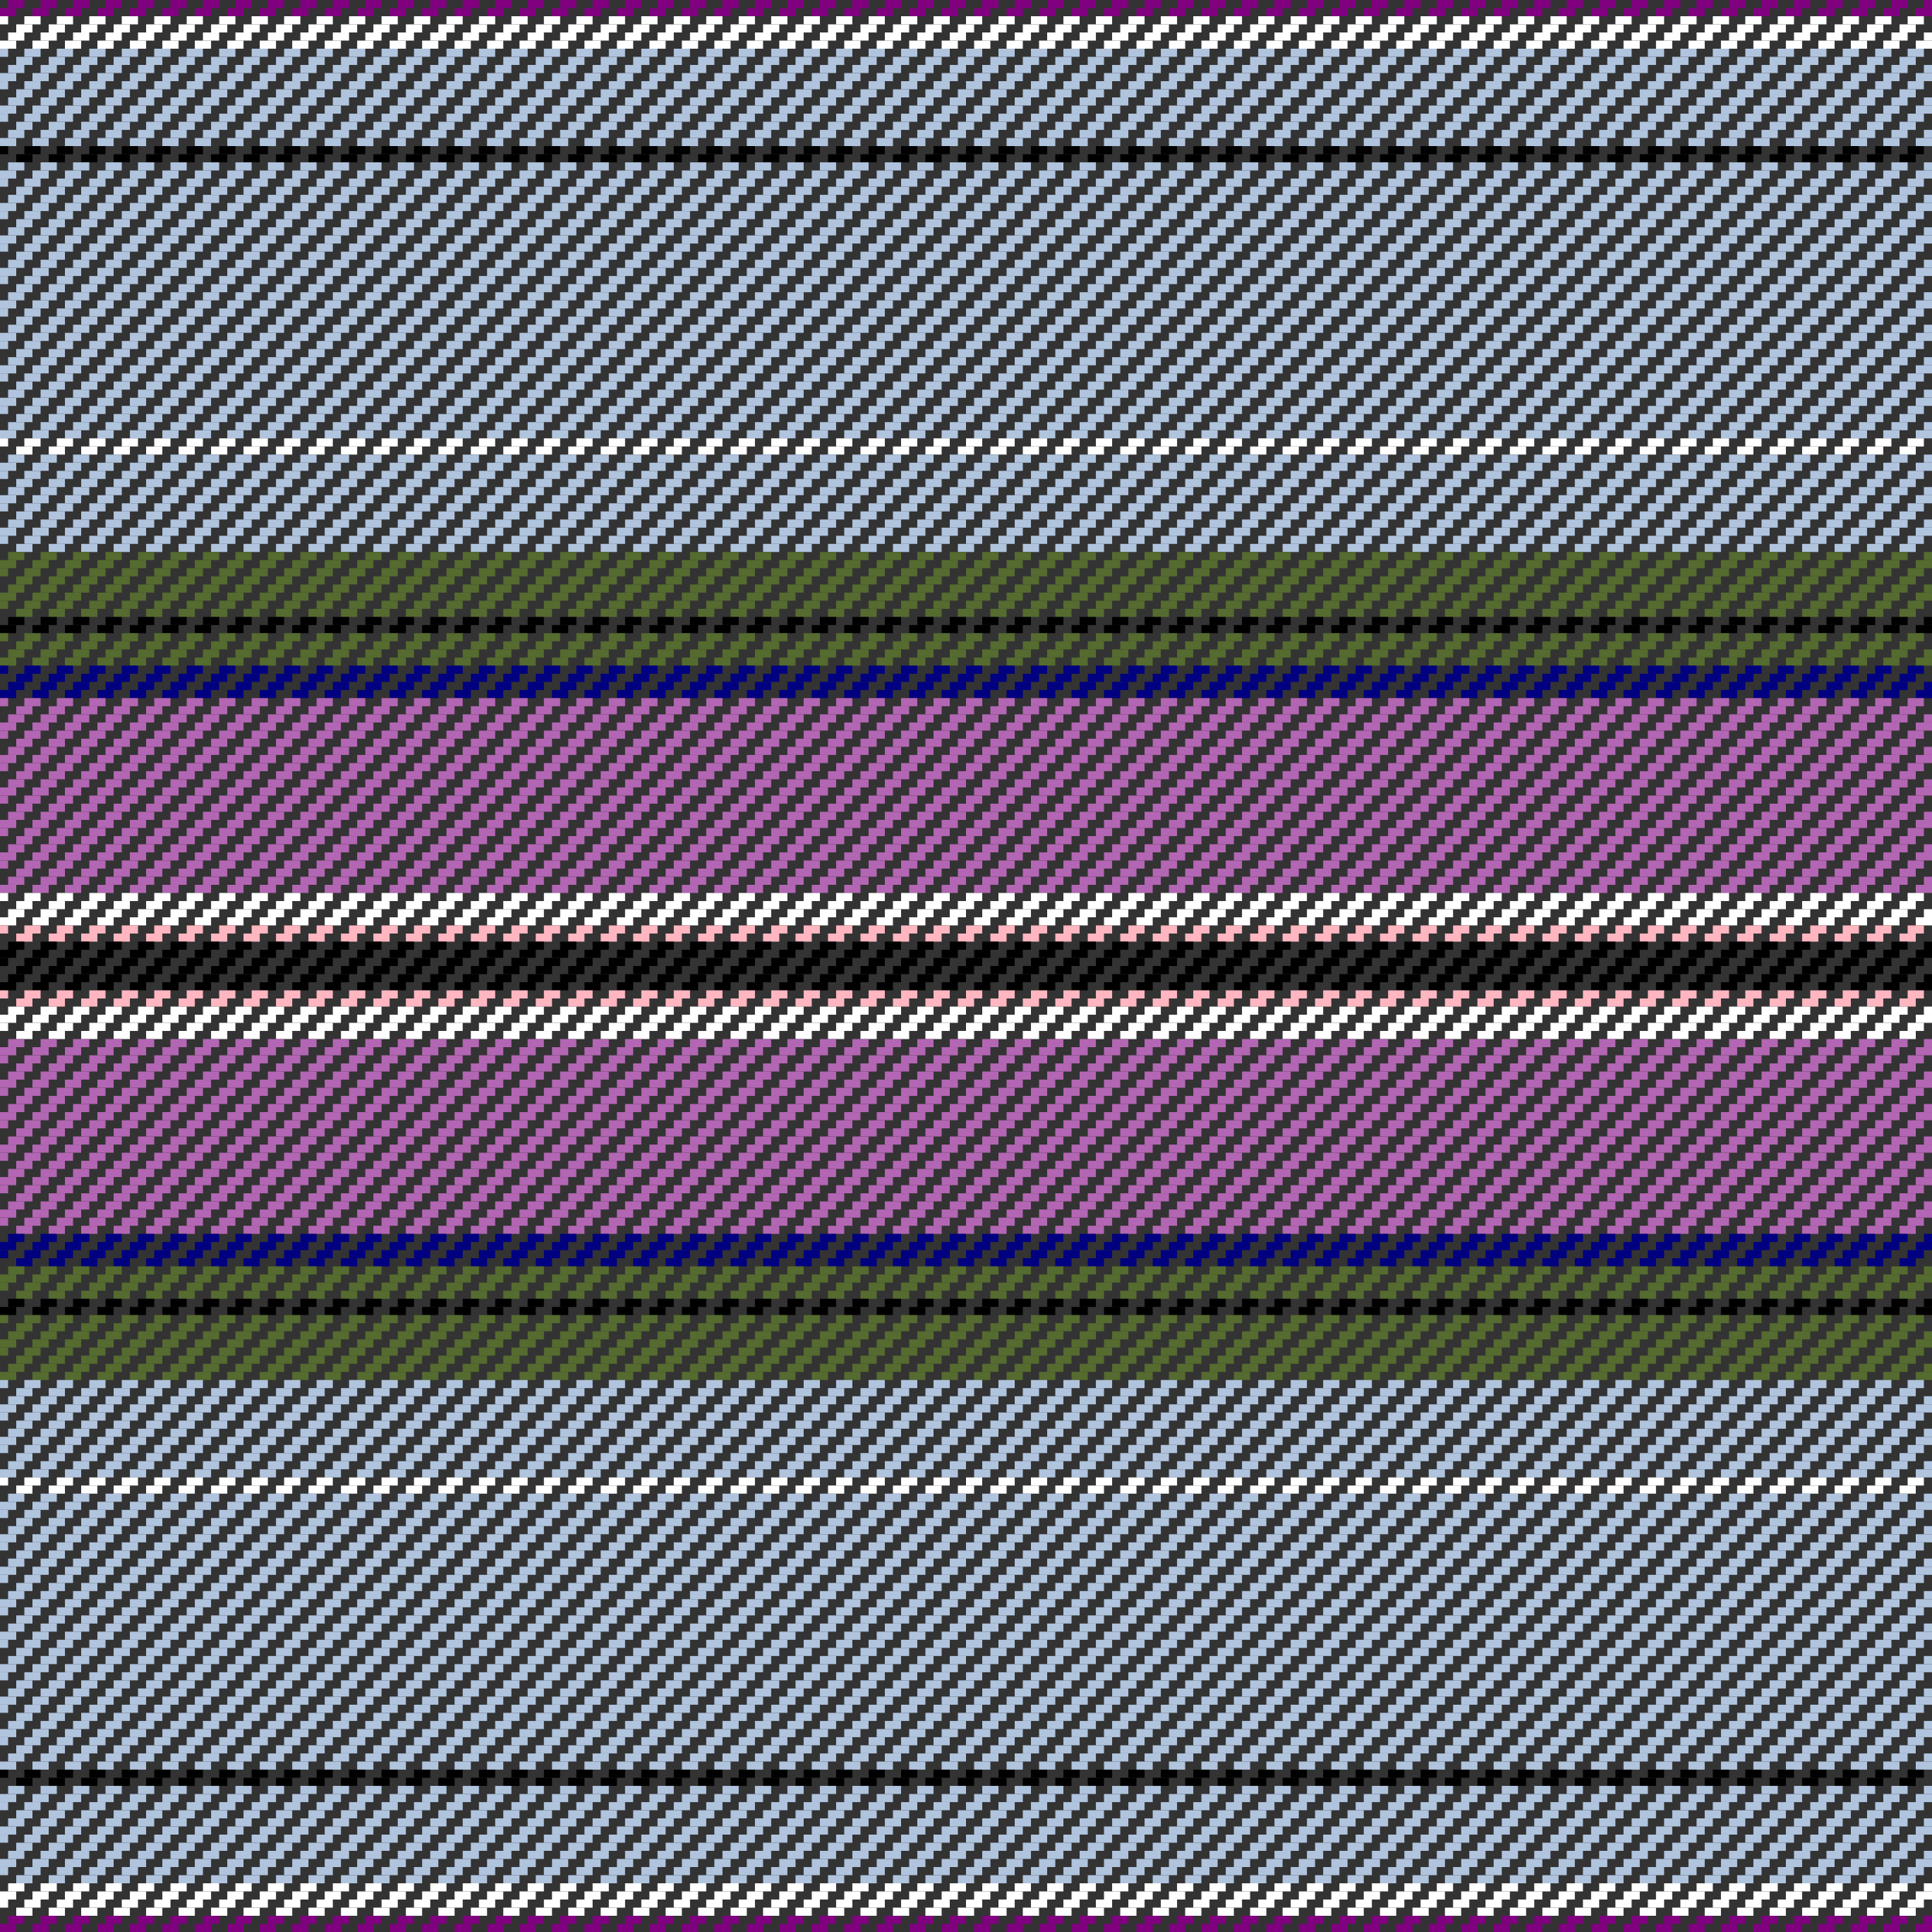 ﻿<?xml version="1.0" encoding="utf-8"?>
<!DOCTYPE svg PUBLIC "-//W3C//DTD SVG 1.1//EN" "http://www.w3.org/Graphics/SVG/1.1/DTD/svg11.dtd">
<svg xmlns="http://www.w3.org/2000/svg" id="Tartan-In-SVG" x="0" y="0" width="476" height="476" version="1.1" viewbox="0 0 476 476">
<rect width="100%" height="100%" fill="#333333" stroke="none"/>
<style>
svg {
    zoom: 10;
}
.c0 {
fill: none;
stroke: purple;
stroke-dasharray: 4, 4;
stroke-width: 2;
}

.c1 {
fill: none;
stroke: white;
stroke-dasharray: 4, 4;
stroke-width: 2;
}

.c2 {
fill: none;
stroke: lightsteelblue;
stroke-dasharray: 4, 4;
stroke-width: 2;
}

.c3 {
fill: none;
stroke: black;
stroke-dasharray: 4, 4;
stroke-width: 2;
}

.c4 {
fill: none;
stroke: darkolivegreen;
stroke-dasharray: 4, 4;
stroke-width: 2;
}

.c5 {
fill: none;
stroke: navy;
stroke-dasharray: 4, 4;
stroke-width: 2;
}

.c6 {
fill: none;
stroke: #b366b3;
stroke-dasharray: 4, 4;
stroke-width: 2;
}

.c7 {
fill: none;
stroke: lightpink;
stroke-dasharray: 4, 4;
stroke-width: 2;
}
#vertical-cols {
    opacity: .8;
		display: none;
}
</style>
<g id="horizontal-rows" x="0" y="0"><line class="c0" x1="2" y1="1" x2="476" y2="1" /><line class="c0" x1="0" y1="3" x2="476" y2="3" /><line class="c1" x1="-2" y1="5" x2="476" y2="5" /><line class="c1" x1="4" y1="7" x2="476" y2="7" /><line class="c1" x1="2" y1="9" x2="476" y2="9" /><line class="c1" x1="0" y1="11" x2="476" y2="11" /><line class="c2" x1="-2" y1="13" x2="476" y2="13" /><line class="c2" x1="4" y1="15" x2="476" y2="15" /><line class="c2" x1="2" y1="17" x2="476" y2="17" /><line class="c2" x1="0" y1="19" x2="476" y2="19" /><line class="c2" x1="-2" y1="21" x2="476" y2="21" /><line class="c2" x1="4" y1="23" x2="476" y2="23" /><line class="c2" x1="2" y1="25" x2="476" y2="25" /><line class="c2" x1="0" y1="27" x2="476" y2="27" /><line class="c2" x1="-2" y1="29" x2="476" y2="29" /><line class="c2" x1="4" y1="31" x2="476" y2="31" /><line class="c2" x1="2" y1="33" x2="476" y2="33" /><line class="c2" x1="0" y1="35" x2="476" y2="35" /><line class="c3" x1="-2" y1="37" x2="476" y2="37" /><line class="c3" x1="4" y1="39" x2="476" y2="39" /><line class="c2" x1="2" y1="41" x2="476" y2="41" /><line class="c2" x1="0" y1="43" x2="476" y2="43" /><line class="c2" x1="-2" y1="45" x2="476" y2="45" /><line class="c2" x1="4" y1="47" x2="476" y2="47" /><line class="c2" x1="2" y1="49" x2="476" y2="49" /><line class="c2" x1="0" y1="51" x2="476" y2="51" /><line class="c2" x1="-2" y1="53" x2="476" y2="53" /><line class="c2" x1="4" y1="55" x2="476" y2="55" /><line class="c2" x1="2" y1="57" x2="476" y2="57" /><line class="c2" x1="0" y1="59" x2="476" y2="59" /><line class="c2" x1="-2" y1="61" x2="476" y2="61" /><line class="c2" x1="4" y1="63" x2="476" y2="63" /><line class="c2" x1="2" y1="65" x2="476" y2="65" /><line class="c2" x1="0" y1="67" x2="476" y2="67" /><line class="c2" x1="-2" y1="69" x2="476" y2="69" /><line class="c2" x1="4" y1="71" x2="476" y2="71" /><line class="c2" x1="2" y1="73" x2="476" y2="73" /><line class="c2" x1="0" y1="75" x2="476" y2="75" /><line class="c2" x1="-2" y1="77" x2="476" y2="77" /><line class="c2" x1="4" y1="79" x2="476" y2="79" /><line class="c2" x1="2" y1="81" x2="476" y2="81" /><line class="c2" x1="0" y1="83" x2="476" y2="83" /><line class="c2" x1="-2" y1="85" x2="476" y2="85" /><line class="c2" x1="4" y1="87" x2="476" y2="87" /><line class="c2" x1="2" y1="89" x2="476" y2="89" /><line class="c2" x1="0" y1="91" x2="476" y2="91" /><line class="c2" x1="-2" y1="93" x2="476" y2="93" /><line class="c2" x1="4" y1="95" x2="476" y2="95" /><line class="c2" x1="2" y1="97" x2="476" y2="97" /><line class="c2" x1="0" y1="99" x2="476" y2="99" /><line class="c2" x1="-2" y1="101" x2="476" y2="101" /><line class="c2" x1="4" y1="103" x2="476" y2="103" /><line class="c2" x1="2" y1="105" x2="476" y2="105" /><line class="c2" x1="0" y1="107" x2="476" y2="107" /><line class="c1" x1="-2" y1="109" x2="476" y2="109" /><line class="c1" x1="4" y1="111" x2="476" y2="111" /><line class="c2" x1="2" y1="113" x2="476" y2="113" /><line class="c2" x1="0" y1="115" x2="476" y2="115" /><line class="c2" x1="-2" y1="117" x2="476" y2="117" /><line class="c2" x1="4" y1="119" x2="476" y2="119" /><line class="c2" x1="2" y1="121" x2="476" y2="121" /><line class="c2" x1="0" y1="123" x2="476" y2="123" /><line class="c2" x1="-2" y1="125" x2="476" y2="125" /><line class="c2" x1="4" y1="127" x2="476" y2="127" /><line class="c2" x1="2" y1="129" x2="476" y2="129" /><line class="c2" x1="0" y1="131" x2="476" y2="131" /><line class="c2" x1="-2" y1="133" x2="476" y2="133" /><line class="c2" x1="4" y1="135" x2="476" y2="135" /><line class="c4" x1="2" y1="137" x2="476" y2="137" /><line class="c4" x1="0" y1="139" x2="476" y2="139" /><line class="c4" x1="-2" y1="141" x2="476" y2="141" /><line class="c4" x1="4" y1="143" x2="476" y2="143" /><line class="c4" x1="2" y1="145" x2="476" y2="145" /><line class="c4" x1="0" y1="147" x2="476" y2="147" /><line class="c4" x1="-2" y1="149" x2="476" y2="149" /><line class="c4" x1="4" y1="151" x2="476" y2="151" /><line class="c3" x1="2" y1="153" x2="476" y2="153" /><line class="c3" x1="0" y1="155" x2="476" y2="155" /><line class="c4" x1="-2" y1="157" x2="476" y2="157" /><line class="c4" x1="4" y1="159" x2="476" y2="159" /><line class="c4" x1="2" y1="161" x2="476" y2="161" /><line class="c4" x1="0" y1="163" x2="476" y2="163" /><line class="c5" x1="-2" y1="165" x2="476" y2="165" /><line class="c5" x1="4" y1="167" x2="476" y2="167" /><line class="c5" x1="2" y1="169" x2="476" y2="169" /><line class="c5" x1="0" y1="171" x2="476" y2="171" /><line class="c6" x1="-2" y1="173" x2="476" y2="173" /><line class="c6" x1="4" y1="175" x2="476" y2="175" /><line class="c6" x1="2" y1="177" x2="476" y2="177" /><line class="c6" x1="0" y1="179" x2="476" y2="179" /><line class="c6" x1="-2" y1="181" x2="476" y2="181" /><line class="c6" x1="4" y1="183" x2="476" y2="183" /><line class="c6" x1="2" y1="185" x2="476" y2="185" /><line class="c6" x1="0" y1="187" x2="476" y2="187" /><line class="c6" x1="-2" y1="189" x2="476" y2="189" /><line class="c6" x1="4" y1="191" x2="476" y2="191" /><line class="c6" x1="2" y1="193" x2="476" y2="193" /><line class="c6" x1="0" y1="195" x2="476" y2="195" /><line class="c6" x1="-2" y1="197" x2="476" y2="197" /><line class="c6" x1="4" y1="199" x2="476" y2="199" /><line class="c6" x1="2" y1="201" x2="476" y2="201" /><line class="c6" x1="0" y1="203" x2="476" y2="203" /><line class="c6" x1="-2" y1="205" x2="476" y2="205" /><line class="c6" x1="4" y1="207" x2="476" y2="207" /><line class="c6" x1="2" y1="209" x2="476" y2="209" /><line class="c6" x1="0" y1="211" x2="476" y2="211" /><line class="c6" x1="-2" y1="213" x2="476" y2="213" /><line class="c6" x1="4" y1="215" x2="476" y2="215" /><line class="c6" x1="2" y1="217" x2="476" y2="217" /><line class="c6" x1="0" y1="219" x2="476" y2="219" /><line class="c1" x1="-2" y1="221" x2="476" y2="221" /><line class="c1" x1="4" y1="223" x2="476" y2="223" /><line class="c1" x1="2" y1="225" x2="476" y2="225" /><line class="c1" x1="0" y1="227" x2="476" y2="227" /><line class="c7" x1="-2" y1="229" x2="476" y2="229" /><line class="c7" x1="4" y1="231" x2="476" y2="231" /><line class="c3" x1="2" y1="233" x2="476" y2="233" /><line class="c3" x1="0" y1="235" x2="476" y2="235" /><line class="c3" x1="-2" y1="237" x2="476" y2="237" /><line class="c3" x1="4" y1="239" x2="476" y2="239" /><line class="c3" x1="2" y1="241" x2="476" y2="241" /><line class="c3" x1="0" y1="243" x2="476" y2="243" /><line class="c7" x1="-2" y1="245" x2="476" y2="245" /><line class="c7" x1="4" y1="247" x2="476" y2="247" /><line class="c1" x1="2" y1="249" x2="476" y2="249" /><line class="c1" x1="0" y1="251" x2="476" y2="251" /><line class="c1" x1="-2" y1="253" x2="476" y2="253" /><line class="c1" x1="4" y1="255" x2="476" y2="255" /><line class="c6" x1="2" y1="257" x2="476" y2="257" /><line class="c6" x1="0" y1="259" x2="476" y2="259" /><line class="c6" x1="-2" y1="261" x2="476" y2="261" /><line class="c6" x1="4" y1="263" x2="476" y2="263" /><line class="c6" x1="2" y1="265" x2="476" y2="265" /><line class="c6" x1="0" y1="267" x2="476" y2="267" /><line class="c6" x1="-2" y1="269" x2="476" y2="269" /><line class="c6" x1="4" y1="271" x2="476" y2="271" /><line class="c6" x1="2" y1="273" x2="476" y2="273" /><line class="c6" x1="0" y1="275" x2="476" y2="275" /><line class="c6" x1="-2" y1="277" x2="476" y2="277" /><line class="c6" x1="4" y1="279" x2="476" y2="279" /><line class="c6" x1="2" y1="281" x2="476" y2="281" /><line class="c6" x1="0" y1="283" x2="476" y2="283" /><line class="c6" x1="-2" y1="285" x2="476" y2="285" /><line class="c6" x1="4" y1="287" x2="476" y2="287" /><line class="c6" x1="2" y1="289" x2="476" y2="289" /><line class="c6" x1="0" y1="291" x2="476" y2="291" /><line class="c6" x1="-2" y1="293" x2="476" y2="293" /><line class="c6" x1="4" y1="295" x2="476" y2="295" /><line class="c6" x1="2" y1="297" x2="476" y2="297" /><line class="c6" x1="0" y1="299" x2="476" y2="299" /><line class="c6" x1="-2" y1="301" x2="476" y2="301" /><line class="c6" x1="4" y1="303" x2="476" y2="303" /><line class="c5" x1="2" y1="305" x2="476" y2="305" /><line class="c5" x1="0" y1="307" x2="476" y2="307" /><line class="c5" x1="-2" y1="309" x2="476" y2="309" /><line class="c5" x1="4" y1="311" x2="476" y2="311" /><line class="c4" x1="2" y1="313" x2="476" y2="313" /><line class="c4" x1="0" y1="315" x2="476" y2="315" /><line class="c4" x1="-2" y1="317" x2="476" y2="317" /><line class="c4" x1="4" y1="319" x2="476" y2="319" /><line class="c3" x1="2" y1="321" x2="476" y2="321" /><line class="c3" x1="0" y1="323" x2="476" y2="323" /><line class="c4" x1="-2" y1="325" x2="476" y2="325" /><line class="c4" x1="4" y1="327" x2="476" y2="327" /><line class="c4" x1="2" y1="329" x2="476" y2="329" /><line class="c4" x1="0" y1="331" x2="476" y2="331" /><line class="c4" x1="-2" y1="333" x2="476" y2="333" /><line class="c4" x1="4" y1="335" x2="476" y2="335" /><line class="c4" x1="2" y1="337" x2="476" y2="337" /><line class="c4" x1="0" y1="339" x2="476" y2="339" /><line class="c2" x1="-2" y1="341" x2="476" y2="341" /><line class="c2" x1="4" y1="343" x2="476" y2="343" /><line class="c2" x1="2" y1="345" x2="476" y2="345" /><line class="c2" x1="0" y1="347" x2="476" y2="347" /><line class="c2" x1="-2" y1="349" x2="476" y2="349" /><line class="c2" x1="4" y1="351" x2="476" y2="351" /><line class="c2" x1="2" y1="353" x2="476" y2="353" /><line class="c2" x1="0" y1="355" x2="476" y2="355" /><line class="c2" x1="-2" y1="357" x2="476" y2="357" /><line class="c2" x1="4" y1="359" x2="476" y2="359" /><line class="c2" x1="2" y1="361" x2="476" y2="361" /><line class="c2" x1="0" y1="363" x2="476" y2="363" /><line class="c1" x1="-2" y1="365" x2="476" y2="365" /><line class="c1" x1="4" y1="367" x2="476" y2="367" /><line class="c2" x1="2" y1="369" x2="476" y2="369" /><line class="c2" x1="0" y1="371" x2="476" y2="371" /><line class="c2" x1="-2" y1="373" x2="476" y2="373" /><line class="c2" x1="4" y1="375" x2="476" y2="375" /><line class="c2" x1="2" y1="377" x2="476" y2="377" /><line class="c2" x1="0" y1="379" x2="476" y2="379" /><line class="c2" x1="-2" y1="381" x2="476" y2="381" /><line class="c2" x1="4" y1="383" x2="476" y2="383" /><line class="c2" x1="2" y1="385" x2="476" y2="385" /><line class="c2" x1="0" y1="387" x2="476" y2="387" /><line class="c2" x1="-2" y1="389" x2="476" y2="389" /><line class="c2" x1="4" y1="391" x2="476" y2="391" /><line class="c2" x1="2" y1="393" x2="476" y2="393" /><line class="c2" x1="0" y1="395" x2="476" y2="395" /><line class="c2" x1="-2" y1="397" x2="476" y2="397" /><line class="c2" x1="4" y1="399" x2="476" y2="399" /><line class="c2" x1="2" y1="401" x2="476" y2="401" /><line class="c2" x1="0" y1="403" x2="476" y2="403" /><line class="c2" x1="-2" y1="405" x2="476" y2="405" /><line class="c2" x1="4" y1="407" x2="476" y2="407" /><line class="c2" x1="2" y1="409" x2="476" y2="409" /><line class="c2" x1="0" y1="411" x2="476" y2="411" /><line class="c2" x1="-2" y1="413" x2="476" y2="413" /><line class="c2" x1="4" y1="415" x2="476" y2="415" /><line class="c2" x1="2" y1="417" x2="476" y2="417" /><line class="c2" x1="0" y1="419" x2="476" y2="419" /><line class="c2" x1="-2" y1="421" x2="476" y2="421" /><line class="c2" x1="4" y1="423" x2="476" y2="423" /><line class="c2" x1="2" y1="425" x2="476" y2="425" /><line class="c2" x1="0" y1="427" x2="476" y2="427" /><line class="c2" x1="-2" y1="429" x2="476" y2="429" /><line class="c2" x1="4" y1="431" x2="476" y2="431" /><line class="c2" x1="2" y1="433" x2="476" y2="433" /><line class="c2" x1="0" y1="435" x2="476" y2="435" /><line class="c3" x1="-2" y1="437" x2="476" y2="437" /><line class="c3" x1="4" y1="439" x2="476" y2="439" /><line class="c2" x1="2" y1="441" x2="476" y2="441" /><line class="c2" x1="0" y1="443" x2="476" y2="443" /><line class="c2" x1="-2" y1="445" x2="476" y2="445" /><line class="c2" x1="4" y1="447" x2="476" y2="447" /><line class="c2" x1="2" y1="449" x2="476" y2="449" /><line class="c2" x1="0" y1="451" x2="476" y2="451" /><line class="c2" x1="-2" y1="453" x2="476" y2="453" /><line class="c2" x1="4" y1="455" x2="476" y2="455" /><line class="c2" x1="2" y1="457" x2="476" y2="457" /><line class="c2" x1="0" y1="459" x2="476" y2="459" /><line class="c2" x1="-2" y1="461" x2="476" y2="461" /><line class="c2" x1="4" y1="463" x2="476" y2="463" /><line class="c1" x1="2" y1="465" x2="476" y2="465" /><line class="c1" x1="0" y1="467" x2="476" y2="467" /><line class="c1" x1="-2" y1="469" x2="476" y2="469" /><line class="c1" x1="4" y1="471" x2="476" y2="471" /><line class="c0" x1="2" y1="473" x2="476" y2="473" /><line class="c0" x1="0" y1="475" x2="476" y2="475" /></g><g id="vertical-cols" x="0" y="0"><line class="c0" x1="1" y1="4" x2="1" y2="476" /><line class="c0" x1="3" y1="2" x2="3" y2="476" /><line class="c1" x1="5" y1="0" x2="5" y2="476" /><line class="c1" x1="7" y1="-2" x2="7" y2="476" /><line class="c1" x1="9" y1="4" x2="9" y2="476" /><line class="c1" x1="11" y1="2" x2="11" y2="476" /><line class="c2" x1="13" y1="0" x2="13" y2="476" /><line class="c2" x1="15" y1="-2" x2="15" y2="476" /><line class="c2" x1="17" y1="4" x2="17" y2="476" /><line class="c2" x1="19" y1="2" x2="19" y2="476" /><line class="c2" x1="21" y1="0" x2="21" y2="476" /><line class="c2" x1="23" y1="-2" x2="23" y2="476" /><line class="c2" x1="25" y1="4" x2="25" y2="476" /><line class="c2" x1="27" y1="2" x2="27" y2="476" /><line class="c2" x1="29" y1="0" x2="29" y2="476" /><line class="c2" x1="31" y1="-2" x2="31" y2="476" /><line class="c2" x1="33" y1="4" x2="33" y2="476" /><line class="c2" x1="35" y1="2" x2="35" y2="476" /><line class="c3" x1="37" y1="0" x2="37" y2="476" /><line class="c3" x1="39" y1="-2" x2="39" y2="476" /><line class="c2" x1="41" y1="4" x2="41" y2="476" /><line class="c2" x1="43" y1="2" x2="43" y2="476" /><line class="c2" x1="45" y1="0" x2="45" y2="476" /><line class="c2" x1="47" y1="-2" x2="47" y2="476" /><line class="c2" x1="49" y1="4" x2="49" y2="476" /><line class="c2" x1="51" y1="2" x2="51" y2="476" /><line class="c2" x1="53" y1="0" x2="53" y2="476" /><line class="c2" x1="55" y1="-2" x2="55" y2="476" /><line class="c2" x1="57" y1="4" x2="57" y2="476" /><line class="c2" x1="59" y1="2" x2="59" y2="476" /><line class="c2" x1="61" y1="0" x2="61" y2="476" /><line class="c2" x1="63" y1="-2" x2="63" y2="476" /><line class="c2" x1="65" y1="4" x2="65" y2="476" /><line class="c2" x1="67" y1="2" x2="67" y2="476" /><line class="c2" x1="69" y1="0" x2="69" y2="476" /><line class="c2" x1="71" y1="-2" x2="71" y2="476" /><line class="c2" x1="73" y1="4" x2="73" y2="476" /><line class="c2" x1="75" y1="2" x2="75" y2="476" /><line class="c2" x1="77" y1="0" x2="77" y2="476" /><line class="c2" x1="79" y1="-2" x2="79" y2="476" /><line class="c2" x1="81" y1="4" x2="81" y2="476" /><line class="c2" x1="83" y1="2" x2="83" y2="476" /><line class="c2" x1="85" y1="0" x2="85" y2="476" /><line class="c2" x1="87" y1="-2" x2="87" y2="476" /><line class="c2" x1="89" y1="4" x2="89" y2="476" /><line class="c2" x1="91" y1="2" x2="91" y2="476" /><line class="c2" x1="93" y1="0" x2="93" y2="476" /><line class="c2" x1="95" y1="-2" x2="95" y2="476" /><line class="c2" x1="97" y1="4" x2="97" y2="476" /><line class="c2" x1="99" y1="2" x2="99" y2="476" /><line class="c2" x1="101" y1="0" x2="101" y2="476" /><line class="c2" x1="103" y1="-2" x2="103" y2="476" /><line class="c2" x1="105" y1="4" x2="105" y2="476" /><line class="c2" x1="107" y1="2" x2="107" y2="476" /><line class="c1" x1="109" y1="0" x2="109" y2="476" /><line class="c1" x1="111" y1="-2" x2="111" y2="476" /><line class="c2" x1="113" y1="4" x2="113" y2="476" /><line class="c2" x1="115" y1="2" x2="115" y2="476" /><line class="c2" x1="117" y1="0" x2="117" y2="476" /><line class="c2" x1="119" y1="-2" x2="119" y2="476" /><line class="c2" x1="121" y1="4" x2="121" y2="476" /><line class="c2" x1="123" y1="2" x2="123" y2="476" /><line class="c2" x1="125" y1="0" x2="125" y2="476" /><line class="c2" x1="127" y1="-2" x2="127" y2="476" /><line class="c2" x1="129" y1="4" x2="129" y2="476" /><line class="c2" x1="131" y1="2" x2="131" y2="476" /><line class="c2" x1="133" y1="0" x2="133" y2="476" /><line class="c2" x1="135" y1="-2" x2="135" y2="476" /><line class="c4" x1="137" y1="4" x2="137" y2="476" /><line class="c4" x1="139" y1="2" x2="139" y2="476" /><line class="c4" x1="141" y1="0" x2="141" y2="476" /><line class="c4" x1="143" y1="-2" x2="143" y2="476" /><line class="c4" x1="145" y1="4" x2="145" y2="476" /><line class="c4" x1="147" y1="2" x2="147" y2="476" /><line class="c4" x1="149" y1="0" x2="149" y2="476" /><line class="c4" x1="151" y1="-2" x2="151" y2="476" /><line class="c3" x1="153" y1="4" x2="153" y2="476" /><line class="c3" x1="155" y1="2" x2="155" y2="476" /><line class="c4" x1="157" y1="0" x2="157" y2="476" /><line class="c4" x1="159" y1="-2" x2="159" y2="476" /><line class="c4" x1="161" y1="4" x2="161" y2="476" /><line class="c4" x1="163" y1="2" x2="163" y2="476" /><line class="c5" x1="165" y1="0" x2="165" y2="476" /><line class="c5" x1="167" y1="-2" x2="167" y2="476" /><line class="c5" x1="169" y1="4" x2="169" y2="476" /><line class="c5" x1="171" y1="2" x2="171" y2="476" /><line class="c6" x1="173" y1="0" x2="173" y2="476" /><line class="c6" x1="175" y1="-2" x2="175" y2="476" /><line class="c6" x1="177" y1="4" x2="177" y2="476" /><line class="c6" x1="179" y1="2" x2="179" y2="476" /><line class="c6" x1="181" y1="0" x2="181" y2="476" /><line class="c6" x1="183" y1="-2" x2="183" y2="476" /><line class="c6" x1="185" y1="4" x2="185" y2="476" /><line class="c6" x1="187" y1="2" x2="187" y2="476" /><line class="c6" x1="189" y1="0" x2="189" y2="476" /><line class="c6" x1="191" y1="-2" x2="191" y2="476" /><line class="c6" x1="193" y1="4" x2="193" y2="476" /><line class="c6" x1="195" y1="2" x2="195" y2="476" /><line class="c6" x1="197" y1="0" x2="197" y2="476" /><line class="c6" x1="199" y1="-2" x2="199" y2="476" /><line class="c6" x1="201" y1="4" x2="201" y2="476" /><line class="c6" x1="203" y1="2" x2="203" y2="476" /><line class="c6" x1="205" y1="0" x2="205" y2="476" /><line class="c6" x1="207" y1="-2" x2="207" y2="476" /><line class="c6" x1="209" y1="4" x2="209" y2="476" /><line class="c6" x1="211" y1="2" x2="211" y2="476" /><line class="c6" x1="213" y1="0" x2="213" y2="476" /><line class="c6" x1="215" y1="-2" x2="215" y2="476" /><line class="c6" x1="217" y1="4" x2="217" y2="476" /><line class="c6" x1="219" y1="2" x2="219" y2="476" /><line class="c1" x1="221" y1="0" x2="221" y2="476" /><line class="c1" x1="223" y1="-2" x2="223" y2="476" /><line class="c1" x1="225" y1="4" x2="225" y2="476" /><line class="c1" x1="227" y1="2" x2="227" y2="476" /><line class="c7" x1="229" y1="0" x2="229" y2="476" /><line class="c7" x1="231" y1="-2" x2="231" y2="476" /><line class="c3" x1="233" y1="4" x2="233" y2="476" /><line class="c3" x1="235" y1="2" x2="235" y2="476" /><line class="c3" x1="237" y1="0" x2="237" y2="476" /><line class="c3" x1="239" y1="-2" x2="239" y2="476" /><line class="c3" x1="241" y1="4" x2="241" y2="476" /><line class="c3" x1="243" y1="2" x2="243" y2="476" /><line class="c7" x1="245" y1="0" x2="245" y2="476" /><line class="c7" x1="247" y1="-2" x2="247" y2="476" /><line class="c1" x1="249" y1="4" x2="249" y2="476" /><line class="c1" x1="251" y1="2" x2="251" y2="476" /><line class="c1" x1="253" y1="0" x2="253" y2="476" /><line class="c1" x1="255" y1="-2" x2="255" y2="476" /><line class="c6" x1="257" y1="4" x2="257" y2="476" /><line class="c6" x1="259" y1="2" x2="259" y2="476" /><line class="c6" x1="261" y1="0" x2="261" y2="476" /><line class="c6" x1="263" y1="-2" x2="263" y2="476" /><line class="c6" x1="265" y1="4" x2="265" y2="476" /><line class="c6" x1="267" y1="2" x2="267" y2="476" /><line class="c6" x1="269" y1="0" x2="269" y2="476" /><line class="c6" x1="271" y1="-2" x2="271" y2="476" /><line class="c6" x1="273" y1="4" x2="273" y2="476" /><line class="c6" x1="275" y1="2" x2="275" y2="476" /><line class="c6" x1="277" y1="0" x2="277" y2="476" /><line class="c6" x1="279" y1="-2" x2="279" y2="476" /><line class="c6" x1="281" y1="4" x2="281" y2="476" /><line class="c6" x1="283" y1="2" x2="283" y2="476" /><line class="c6" x1="285" y1="0" x2="285" y2="476" /><line class="c6" x1="287" y1="-2" x2="287" y2="476" /><line class="c6" x1="289" y1="4" x2="289" y2="476" /><line class="c6" x1="291" y1="2" x2="291" y2="476" /><line class="c6" x1="293" y1="0" x2="293" y2="476" /><line class="c6" x1="295" y1="-2" x2="295" y2="476" /><line class="c6" x1="297" y1="4" x2="297" y2="476" /><line class="c6" x1="299" y1="2" x2="299" y2="476" /><line class="c6" x1="301" y1="0" x2="301" y2="476" /><line class="c6" x1="303" y1="-2" x2="303" y2="476" /><line class="c5" x1="305" y1="4" x2="305" y2="476" /><line class="c5" x1="307" y1="2" x2="307" y2="476" /><line class="c5" x1="309" y1="0" x2="309" y2="476" /><line class="c5" x1="311" y1="-2" x2="311" y2="476" /><line class="c4" x1="313" y1="4" x2="313" y2="476" /><line class="c4" x1="315" y1="2" x2="315" y2="476" /><line class="c4" x1="317" y1="0" x2="317" y2="476" /><line class="c4" x1="319" y1="-2" x2="319" y2="476" /><line class="c3" x1="321" y1="4" x2="321" y2="476" /><line class="c3" x1="323" y1="2" x2="323" y2="476" /><line class="c4" x1="325" y1="0" x2="325" y2="476" /><line class="c4" x1="327" y1="-2" x2="327" y2="476" /><line class="c4" x1="329" y1="4" x2="329" y2="476" /><line class="c4" x1="331" y1="2" x2="331" y2="476" /><line class="c4" x1="333" y1="0" x2="333" y2="476" /><line class="c4" x1="335" y1="-2" x2="335" y2="476" /><line class="c4" x1="337" y1="4" x2="337" y2="476" /><line class="c4" x1="339" y1="2" x2="339" y2="476" /><line class="c2" x1="341" y1="0" x2="341" y2="476" /><line class="c2" x1="343" y1="-2" x2="343" y2="476" /><line class="c2" x1="345" y1="4" x2="345" y2="476" /><line class="c2" x1="347" y1="2" x2="347" y2="476" /><line class="c2" x1="349" y1="0" x2="349" y2="476" /><line class="c2" x1="351" y1="-2" x2="351" y2="476" /><line class="c2" x1="353" y1="4" x2="353" y2="476" /><line class="c2" x1="355" y1="2" x2="355" y2="476" /><line class="c2" x1="357" y1="0" x2="357" y2="476" /><line class="c2" x1="359" y1="-2" x2="359" y2="476" /><line class="c2" x1="361" y1="4" x2="361" y2="476" /><line class="c2" x1="363" y1="2" x2="363" y2="476" /><line class="c1" x1="365" y1="0" x2="365" y2="476" /><line class="c1" x1="367" y1="-2" x2="367" y2="476" /><line class="c2" x1="369" y1="4" x2="369" y2="476" /><line class="c2" x1="371" y1="2" x2="371" y2="476" /><line class="c2" x1="373" y1="0" x2="373" y2="476" /><line class="c2" x1="375" y1="-2" x2="375" y2="476" /><line class="c2" x1="377" y1="4" x2="377" y2="476" /><line class="c2" x1="379" y1="2" x2="379" y2="476" /><line class="c2" x1="381" y1="0" x2="381" y2="476" /><line class="c2" x1="383" y1="-2" x2="383" y2="476" /><line class="c2" x1="385" y1="4" x2="385" y2="476" /><line class="c2" x1="387" y1="2" x2="387" y2="476" /><line class="c2" x1="389" y1="0" x2="389" y2="476" /><line class="c2" x1="391" y1="-2" x2="391" y2="476" /><line class="c2" x1="393" y1="4" x2="393" y2="476" /><line class="c2" x1="395" y1="2" x2="395" y2="476" /><line class="c2" x1="397" y1="0" x2="397" y2="476" /><line class="c2" x1="399" y1="-2" x2="399" y2="476" /><line class="c2" x1="401" y1="4" x2="401" y2="476" /><line class="c2" x1="403" y1="2" x2="403" y2="476" /><line class="c2" x1="405" y1="0" x2="405" y2="476" /><line class="c2" x1="407" y1="-2" x2="407" y2="476" /><line class="c2" x1="409" y1="4" x2="409" y2="476" /><line class="c2" x1="411" y1="2" x2="411" y2="476" /><line class="c2" x1="413" y1="0" x2="413" y2="476" /><line class="c2" x1="415" y1="-2" x2="415" y2="476" /><line class="c2" x1="417" y1="4" x2="417" y2="476" /><line class="c2" x1="419" y1="2" x2="419" y2="476" /><line class="c2" x1="421" y1="0" x2="421" y2="476" /><line class="c2" x1="423" y1="-2" x2="423" y2="476" /><line class="c2" x1="425" y1="4" x2="425" y2="476" /><line class="c2" x1="427" y1="2" x2="427" y2="476" /><line class="c2" x1="429" y1="0" x2="429" y2="476" /><line class="c2" x1="431" y1="-2" x2="431" y2="476" /><line class="c2" x1="433" y1="4" x2="433" y2="476" /><line class="c2" x1="435" y1="2" x2="435" y2="476" /><line class="c3" x1="437" y1="0" x2="437" y2="476" /><line class="c3" x1="439" y1="-2" x2="439" y2="476" /><line class="c2" x1="441" y1="4" x2="441" y2="476" /><line class="c2" x1="443" y1="2" x2="443" y2="476" /><line class="c2" x1="445" y1="0" x2="445" y2="476" /><line class="c2" x1="447" y1="-2" x2="447" y2="476" /><line class="c2" x1="449" y1="4" x2="449" y2="476" /><line class="c2" x1="451" y1="2" x2="451" y2="476" /><line class="c2" x1="453" y1="0" x2="453" y2="476" /><line class="c2" x1="455" y1="-2" x2="455" y2="476" /><line class="c2" x1="457" y1="4" x2="457" y2="476" /><line class="c2" x1="459" y1="2" x2="459" y2="476" /><line class="c2" x1="461" y1="0" x2="461" y2="476" /><line class="c2" x1="463" y1="-2" x2="463" y2="476" /><line class="c1" x1="465" y1="4" x2="465" y2="476" /><line class="c1" x1="467" y1="2" x2="467" y2="476" /><line class="c1" x1="469" y1="0" x2="469" y2="476" /><line class="c1" x1="471" y1="-2" x2="471" y2="476" /><line class="c0" x1="473" y1="4" x2="473" y2="476" /><line class="c0" x1="475" y1="2" x2="475" y2="476" /></g></svg>